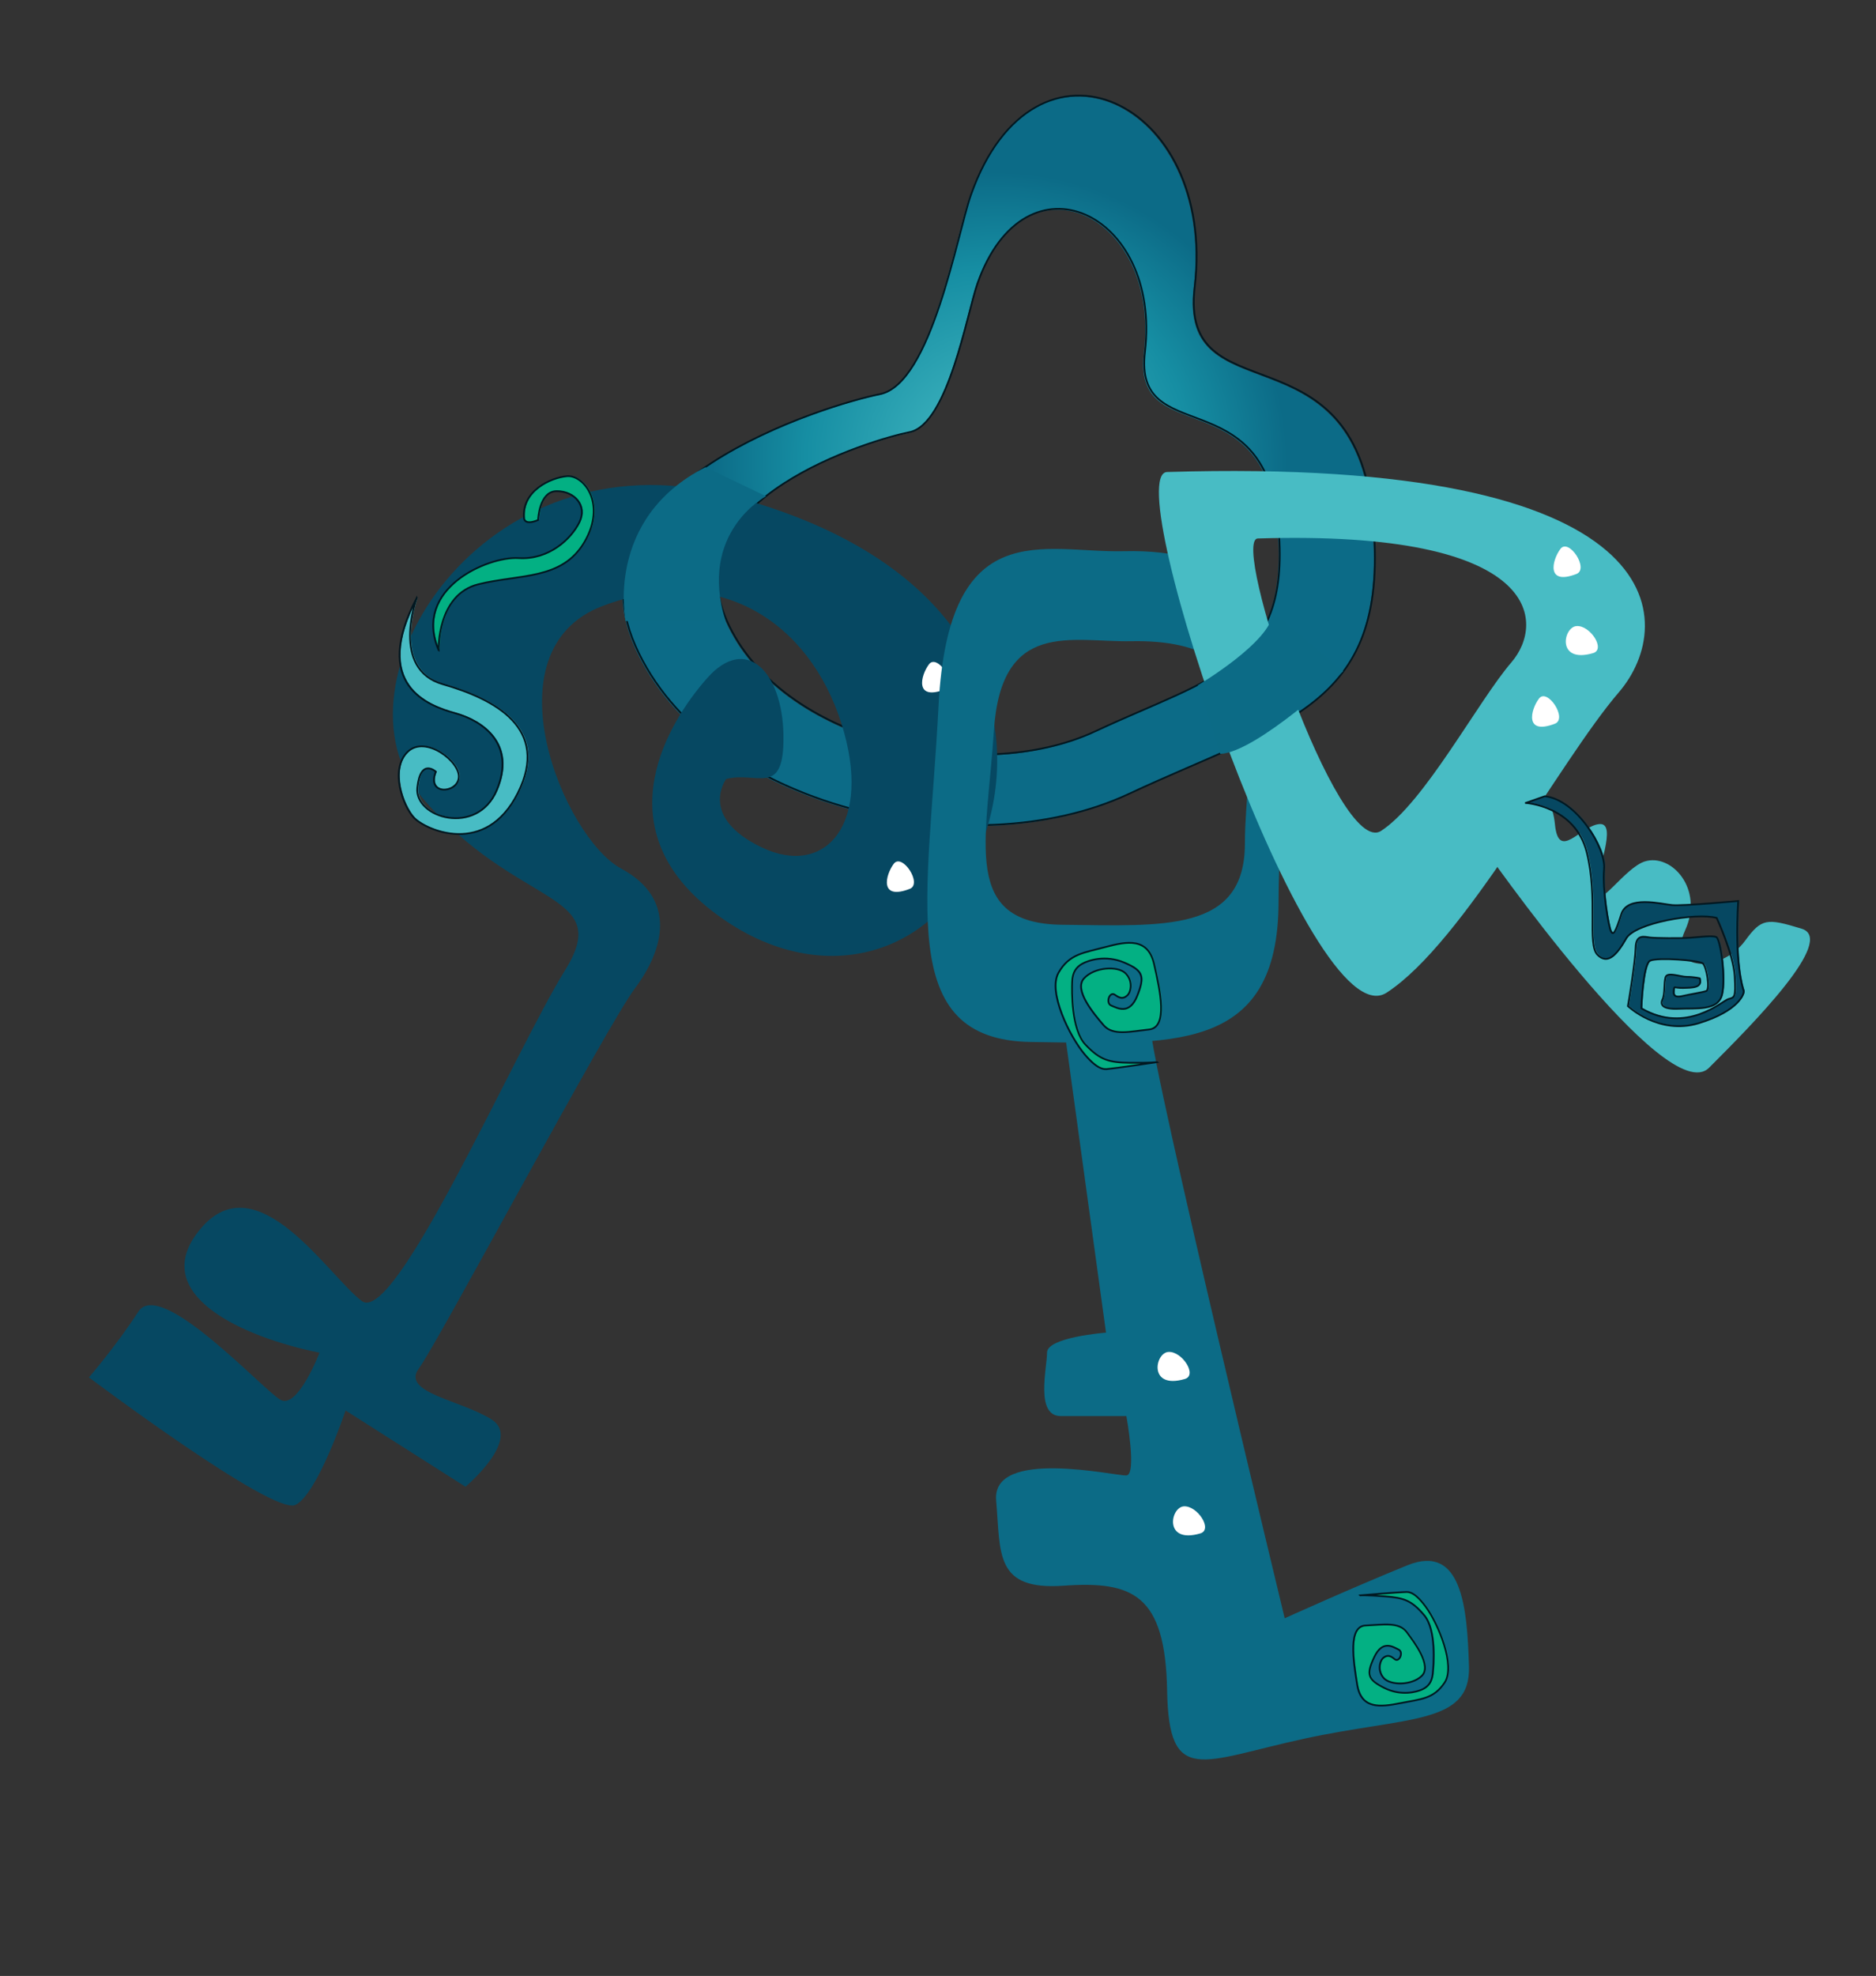 <?xml version="1.0" encoding="UTF-8"?><svg id="Color1" xmlns="http://www.w3.org/2000/svg" xmlns:xlink="http://www.w3.org/1999/xlink" viewBox="0 0 1080 1137"><rect x="0" y="0" width="1080" height="1137" fill="#333333" stroke="none"/><defs><style>.cls-1{fill:#03b083;}.cls-2{fill:#fff;}.cls-3{fill:#064862;}.cls-4{fill:#0c6b86;}.cls-5{fill:#48bcc4;}.cls-6{fill:url(#Degradado_sin_nombre_34);}.cls-7{fill:none;stroke:#011720;stroke-miterlimit:10;}</style><radialGradient id="Degradado_sin_nombre_34" cx="574.55" cy="265.43" fx="574.55" fy="265.43" r="213.17" gradientUnits="userSpaceOnUse"><stop offset="0" stop-color="#48bdc5"/><stop offset=".52" stop-color="#168ea3"/><stop offset=".78" stop-color="#0c6b87"/><stop offset=".99" stop-color="#0c6b87"/></radialGradient></defs><path class="cls-6" d="m789.63,297.22c-11.11-110.38-111.33-57.09-102.44-131.61,12.84-107.63-92.32-156.5-128.86-52.83-7.89,22.39-22.71,108.61-52.33,114.54-29.62,5.92-181.93,51.37-140.83,144.67,41.1,93.3,193.16,127.86,284,85.4,90.84-42.46,151.56-49.79,140.46-160.17Zm-159.51,124.03c-67.94,31.75-181.67,5.91-212.41-63.87-30.74-69.78,83.17-103.77,105.33-108.2,22.15-4.43,33.24-68.92,39.14-85.66,27.32-77.54,105.97-40.99,96.37,39.51-6.65,55.73,68.31,15.88,76.62,98.43,8.31,82.55-37.11,88.04-105.05,119.79Z"/><path class="cls-7" d="m790.22,296.7c-11.11-110.38-111.33-57.09-102.44-131.61,12.84-107.63-92.32-156.5-128.86-52.83-7.89,22.39-22.71,108.61-52.33,114.54-29.62,5.92-181.93,51.37-140.83,144.67,41.1,93.3,193.16,127.86,284,85.4,90.84-42.46,151.56-49.79,140.46-160.17Zm-159.51,124.03c-67.94,31.75-181.67,5.91-212.41-63.87-30.74-69.78,83.17-103.77,105.33-108.2,22.15-4.43,33.24-68.92,39.14-85.66,27.32-77.54,105.97-40.99,96.37,39.51-6.65,55.73,68.31,15.88,76.62,98.43,8.31,82.55-37.11,88.04-105.05,119.79Z"/><path class="cls-3" d="m418.07,448.26c17.59-4.78,33.57,11.23,32.96-25.23-.6-36.46-21.45-58.13-43.82-32.94-22.37,25.19-59.53,85.28,2.14,133.63,61.67,48.35,133.61,27.83,157.52-42.91,23.92-70.74-8.14-160.28-148.57-196.1-140.42-35.82-230.76,108.31-175.82,173.6,54.94,65.3,111.55,53.84,82.72,100.18-28.83,46.34-97.75,204.56-116.92,190.15-19.17-14.41-59.98-79.95-92.51-41.96-32.52,37.99,24.69,62.99,68.17,71.67,0,0-12.51,32.61-22.41,27.16-9.91-5.45-69.12-70.45-81.87-50.79-12.75,19.67-28.45,37.85-28.45,37.85,0,0,106.1,79.76,118.9,73.38,12.8-6.38,28.84-54.33,28.84-54.33l69.03,43.88s32.65-27.47,15.07-38.68c-17.58-11.21-52.43-15.4-41.86-29.46,10.57-14.06,107.98-196.88,124.31-218.61,16.33-21.73,24.93-51.27-7.95-68.99-32.89-17.72-77.87-125.54-10.68-151.05,67.18-25.51,118.95,9.4,137.44,67.3,18.49,57.9-9.05,89.21-45.81,71.59-36.76-17.63-20.43-39.36-20.43-39.36Z"/><path class="cls-2" d="m523.73,511.47c7.48-2.88-4.39-20.84-9.2-14.43-4.82,6.41-8.44,21.23,9.2,14.43Z"/><path class="cls-2" d="m544,396.68c7.48-2.88-4.39-20.84-9.2-14.43-4.82,6.41-8.44,21.23,9.2,14.43Z"/><path class="cls-2" d="m553.6,460.97c7.39-2.17-1.65-16.07-9.48-15.57-7.83.5-11.67,21.79,9.48,15.57Z"/><path class="cls-5" d="m240.49,343.9s-15.23,40.95,15,49.63c30.23,8.68,61.86,25.48,43.22,62.58-18.64,37.1-53.26,21.12-59.76,14.33-6.49-6.8-14.06-27.91-3.72-37.96,10.34-10.04,30.78,5.95,29.47,15.04-1.31,9.09-18.8,9.78-13.21-3.63,0,0-8.79-8.26-10.66,9.15-1.87,17.4,34.39,28.18,45.67,1.6,11.28-26.58-7.8-40-23.79-44.42-16-4.41-48.42-16.37-22.22-66.31Z"/><path class="cls-1" d="m253.09,373.94s-1.07-31.99,22.86-37.92c23.93-5.94,48.23-2.32,61.12-24.37,12.89-22.05-.52-38.66-10.08-37.82-9.55.85-26.16,8.59-24.76,24.21,0,0,.1,4.38,8.13,1.01,0,0,.5-16.65,10.78-16.62,10.28.03,17.62,8.45,12.96,17.95-4.66,9.5-17.45,21.68-34.97,20.57-17.52-1.11-61.16,17.5-46.05,52.98Z"/><path class="cls-4" d="m647.19,317.18c-46.39,1.15-101.22-22.25-106.89,89.1-5.67,111.35-25.67,192.3,53.45,193.29,79.12.99,142.31,7.91,142.31-80.96s30.61-204.39-88.87-201.43Zm69.49,168.17c0,51.35-46.65,47.36-105.05,46.78-58.4-.57-43.64-47.35-39.45-111.69,4.19-64.34,44.66-50.82,78.9-51.48,88.19-1.71,65.6,65.04,65.6,116.39Z"/><path class="cls-4" d="m613.76,599.89l22.96,166.93s-33.95,2.59-33.95,11.48-6.91,36.53,7.9,36.53h37.78s6.18,33.79,0,34.17c-6.18.39-77.61-16.08-74.97,14.37,2.64,30.45-1.02,51.89,38.83,49.07,39.84-2.82,58.6,5.08,59.59,60.37.99,55.29,19.75,40.48,78.99,27.65,59.24-12.84,95.78-7.9,94.79-41.47-.99-33.57-3.95-71.09-35.55-58.26-31.6,12.84-70.54,30.45-70.54,30.45,0,0-77.08-319.27-77.08-339.02s-52.06-16.16-48.74,7.72Z"/><path class="cls-5" d="m671.88,271.61c-28.77.89,81.99,328.47,126.41,299.58,44.41-28.89,99.38-132.99,133.61-172.77,34.23-39.77,33.24-135.85-260.02-126.81Zm198.27,109.46c-19.22,22.34-50.09,80.8-75.03,97.02-24.94,16.22-87.14-167.74-70.99-168.24,164.69-5.07,165.25,48.88,146.02,71.22Z"/><path class="cls-5" d="m853.56,487.01s105.65,152.06,130.34,127.38c24.69-24.69,73.53-73.77,53.32-79.98-20.21-6.21-23.14-5.94-32.58,6.91-13.98,19.02-45.56,18.07-34.56-5.92s-7.9-44.43-23.12-39.73c-11.59,3.58-27.5,28.93-27.86,17.55-.36-11.39,12.48-40.02,1.62-39.03-10.86.99-23.5,21.67-25.57-.02-2.07-21.7-20.83-38.48-41.57,12.86Z"/><path class="cls-1" d="m666.66,610.99s-25.34,3.75-27.29,3.82c-1.95.07-5.58,2.15-14.35-8.26-8.77-10.42-21.32-36.02-15.08-46.98,6.24-10.96,14.61-11.46,27.18-14.85,12.56-3.38,24.4-5.38,27.88,9.92,3.48,15.29,8.15,36.4-2.93,37.58-11.08,1.18-20.85,3.78-26.25-2.56-5.4-6.34-17.23-20.16-11.22-26.82,6-6.66,19.45-7.34,23.9-3.02,4.45,4.33,3.27,10.76,1.07,12.77-2.2,2.01-4.15,1.89-7.16-.35-3.01-2.23-5.58,4.79-2.02,6.22,3.57,1.43,10.45,5.57,14.92-5.71,4.47-11.29,3.28-14.47-7.52-19.05-10.8-4.58-20.64-1.3-24.18.68s-5.58,4.98-5.78,10.26c-.2,5.28-.65,27.64,7.76,36.41,8.42,8.77,13.35,10.15,25.46,10.3s15.6-.37,15.6-.37Z"/><path class="cls-1" d="m783.68,917.81s23.28-1.92,25.06-1.87c1.78.05,5.21-1.63,12.58,8.36,7.37,10,17.28,34.04,10.96,43.65-6.32,9.61-13.97,9.57-25.61,11.91-11.63,2.34-22.52,3.46-24.79-10.67-2.27-14.12-5.28-33.61,4.88-34.03,10.16-.42,19.19-2.22,23.74,3.88,4.54,6.09,14.49,19.36,8.63,25.07-5.86,5.71-18.13,5.54-21.93,1.34-3.8-4.2-2.34-9.98-.23-11.68,2.12-1.7,3.89-1.47,6.5.74,2.61,2.21,5.36-4.03,2.2-5.54-3.16-1.51-9.18-5.69-13.92,4.32-4.73,10.01-3.84,12.97,5.73,17.78,9.56,4.81,18.71,2.4,22.05.8,3.34-1.6,5.37-4.21,5.86-9,.49-4.79,2.22-25.12-4.92-33.6-7.15-8.48-11.55-10.03-22.56-10.87-11.01-.85-14.22-.58-14.22-.58Z"/><path class="cls-3" d="m878.99,461.86s28.4,1.75,35.08,28.42c6.68,26.68.1,52.85,6.19,58.97,6.09,6.12,11.48-.61,16.53-9.45,5.04-8.84,40.17-15.05,52.05-11.79,0,0,9.69,20.92,10.4,33.52.71,12.6-.12,12.16-3.63,13.17-3.52,1.01-24.17,20.46-50.13,5.32,0,0,.9-25.47,5.12-27.43,4.22-1.96,28.23-.27,30.35,1.66,2.12,1.94,4.32,14.96,1.9,15.81-2.42.85-9.78,1.97-12.96,2.74-3.18.77-6.15,1.04-5.77-2.6s-.09-1.76,5.45-1.91c5.54-.15,11.22.02,9.47-5.55,0,0-3.22-.8-7.25-.81s-11.38-3.12-12.38.23c-.99,3.35-.24,9.66-1.7,12.65-1.46,2.99-.35,5.93,9.46,5.46,9.82-.47,22.43,1.36,24.75-8.08,2.32-9.44-.85-32.14-3.32-33.17-2.47-1.02-8.91-.03-14.78.39-5.87.43-20.11.25-23.27-.11-3.16-.36-8.16-2.24-8.34,5.8-.18,8.03-3.98,31.21-4.46,33.64,0,0,17.65,16.88,40.77,9.86,23.12-7.02,26.47-17.14,25.85-18.74-.62-1.6-5.29-16.14-3.1-51.6,0,0-31.75,2.98-38.15,2.36s-25.65-5.77-29.15,5.21-4.68,12.36-6.02,9.85c-1.33-2.51-4.97-23.8-3.9-35.92,1.06-12.12-16.2-39.99-34.17-41.76l-10.9,3.83Z"/><path class="cls-2" d="m895.16,416.43c7.48-2.88-4.39-20.84-9.2-14.43-4.82,6.41-8.44,21.23,9.2,14.43Z"/><path class="cls-2" d="m907.53,330.28c7.48-2.88-4.39-20.84-9.2-14.43-4.82,6.41-8.44,21.23,9.2,14.43Z"/><path class="cls-2" d="m917.13,375.82c7.39-2.17-1.65-16.07-9.48-15.57-7.83.5-11.67,21.79,9.48,15.57Z"/><path class="cls-2" d="m682.13,793.49c7.39-2.17-1.65-16.07-9.48-15.57-7.83.5-11.67,21.79,9.48,15.57Z"/><path class="cls-2" d="m691.01,882.35c7.39-2.17-1.65-16.07-9.48-15.57-7.83.5-11.67,21.79,9.48,15.57Z"/><path class="cls-4" d="m689.57,394.32s42.36-25.01,43.28-41.87l40.44,33.77s-49.83,46.72-70.79,47.59"/><path class="cls-4" d="m441,285.54s-39.37,20.67-23.29,71.84h-57.54s-12.36-58.88,45.94-88.54l34.88,16.7Z"/><path class="cls-7" d="m239.9,344.08s-15.23,40.95,15,49.63c30.23,8.68,61.86,25.48,43.22,62.58-18.64,37.1-53.26,21.12-59.76,14.33-6.49-6.8-14.06-27.91-3.72-37.96,10.34-10.04,30.78,5.95,29.47,15.04-1.31,9.09-18.8,9.78-13.21-3.63,0,0-8.79-8.26-10.66,9.15-1.87,17.4,34.39,28.18,45.67,1.6,11.28-26.58-7.8-40-23.79-44.42-16-4.41-48.42-16.37-22.22-66.31Z"/><path class="cls-7" d="m252.51,374.12s-1.07-31.99,22.86-37.92c23.93-5.94,48.23-2.32,61.12-24.37,12.89-22.05-.52-38.66-10.08-37.82-9.55.85-26.16,8.59-24.76,24.21,0,0,.1,4.38,8.13,1.01,0,0,.5-16.65,10.78-16.62,10.28.03,17.62,8.45,12.96,17.95-4.66,9.5-17.45,21.68-34.97,20.57-17.52-1.11-61.16,17.5-46.05,52.98Z"/><path class="cls-7" d="m666.08,611.17s-25.34,3.75-27.29,3.82c-1.95.07-5.58,2.15-14.35-8.26-8.77-10.42-21.32-36.02-15.08-46.98,6.24-10.96,14.61-11.46,27.18-14.85,12.56-3.38,24.4-5.38,27.88,9.92,3.48,15.29,8.15,36.4-2.93,37.58-11.08,1.18-20.85,3.78-26.25-2.56-5.4-6.34-17.23-20.16-11.22-26.82,6-6.66,19.45-7.34,23.9-3.02,4.45,4.33,3.27,10.76,1.07,12.77-2.2,2.01-4.15,1.89-7.16-.35-3.01-2.23-5.58,4.79-2.02,6.22,3.57,1.43,10.45,5.57,14.92-5.71,4.47-11.29,3.28-14.47-7.52-19.05-10.8-4.58-20.64-1.3-24.18.68s-5.58,4.98-5.78,10.26c-.2,5.28-.65,27.64,7.76,36.41,8.42,8.77,13.35,10.15,25.46,10.3,12.11.15,15.6-.37,15.6-.37Z"/><path class="cls-7" d="m783.1,917.99s23.28-1.92,25.06-1.87c1.78.05,5.21-1.63,12.58,8.36,7.37,10,17.28,34.04,10.96,43.65-6.32,9.61-13.97,9.57-25.61,11.91s-22.52,3.46-24.79-10.67c-2.27-14.12-5.28-33.61,4.88-34.03,10.16-.42,19.19-2.22,23.74,3.88,4.54,6.09,14.49,19.36,8.63,25.07-5.86,5.71-18.13,5.54-21.93,1.34s-2.34-9.98-.23-11.68c2.12-1.7,3.89-1.47,6.5.74,2.61,2.21,5.36-4.03,2.2-5.54s-9.18-5.69-13.92,4.32c-4.73,10.01-3.84,12.97,5.73,17.78,9.56,4.81,18.71,2.4,22.05.8,3.34-1.6,5.37-4.21,5.86-9,.49-4.79,2.22-25.12-4.92-33.6-7.15-8.48-11.55-10.03-22.56-10.87-11.01-.85-14.22-.58-14.22-.58Z"/><path class="cls-7" d="m878.41,462.04s28.4,1.75,35.08,28.42c6.68,26.68.1,52.85,6.19,58.97,6.09,6.12,11.48-.61,16.53-9.45,5.04-8.84,40.17-15.05,52.05-11.79,0,0,9.69,20.92,10.4,33.52.71,12.6-.12,12.16-3.63,13.17-3.52,1.01-24.17,20.46-50.13,5.32,0,0,.9-25.47,5.12-27.43,4.22-1.96,28.23-.27,30.35,1.66,2.12,1.94,4.32,14.96,1.9,15.81-2.42.85-9.78,1.97-12.96,2.74-3.18.77-6.15,1.04-5.77-2.6s-.09-1.76,5.45-1.91c5.54-.15,11.22.02,9.47-5.55,0,0-3.22-.8-7.25-.81-4.03,0-11.38-3.12-12.38.23-.99,3.35-.24,9.66-1.7,12.65-1.46,2.99-.35,5.93,9.46,5.46,9.82-.47,22.43,1.36,24.75-8.08,2.32-9.44-.85-32.14-3.32-33.17-2.47-1.02-8.91-.03-14.78.39-5.87.43-20.11.25-23.27-.11-3.16-.36-8.16-2.24-8.34,5.8-.18,8.03-3.98,31.21-4.46,33.64,0,0,17.65,16.88,40.77,9.86,23.12-7.02,26.47-17.14,25.85-18.74-.62-1.6-5.29-16.14-3.1-51.6,0,0-31.75,2.98-38.15,2.36s-25.65-5.77-29.15,5.21-4.68,12.36-6.02,9.85c-1.33-2.51-4.97-23.8-3.9-35.92,1.06-12.12-16.2-39.99-34.17-41.76l-10.9,3.83Z"/></svg>
